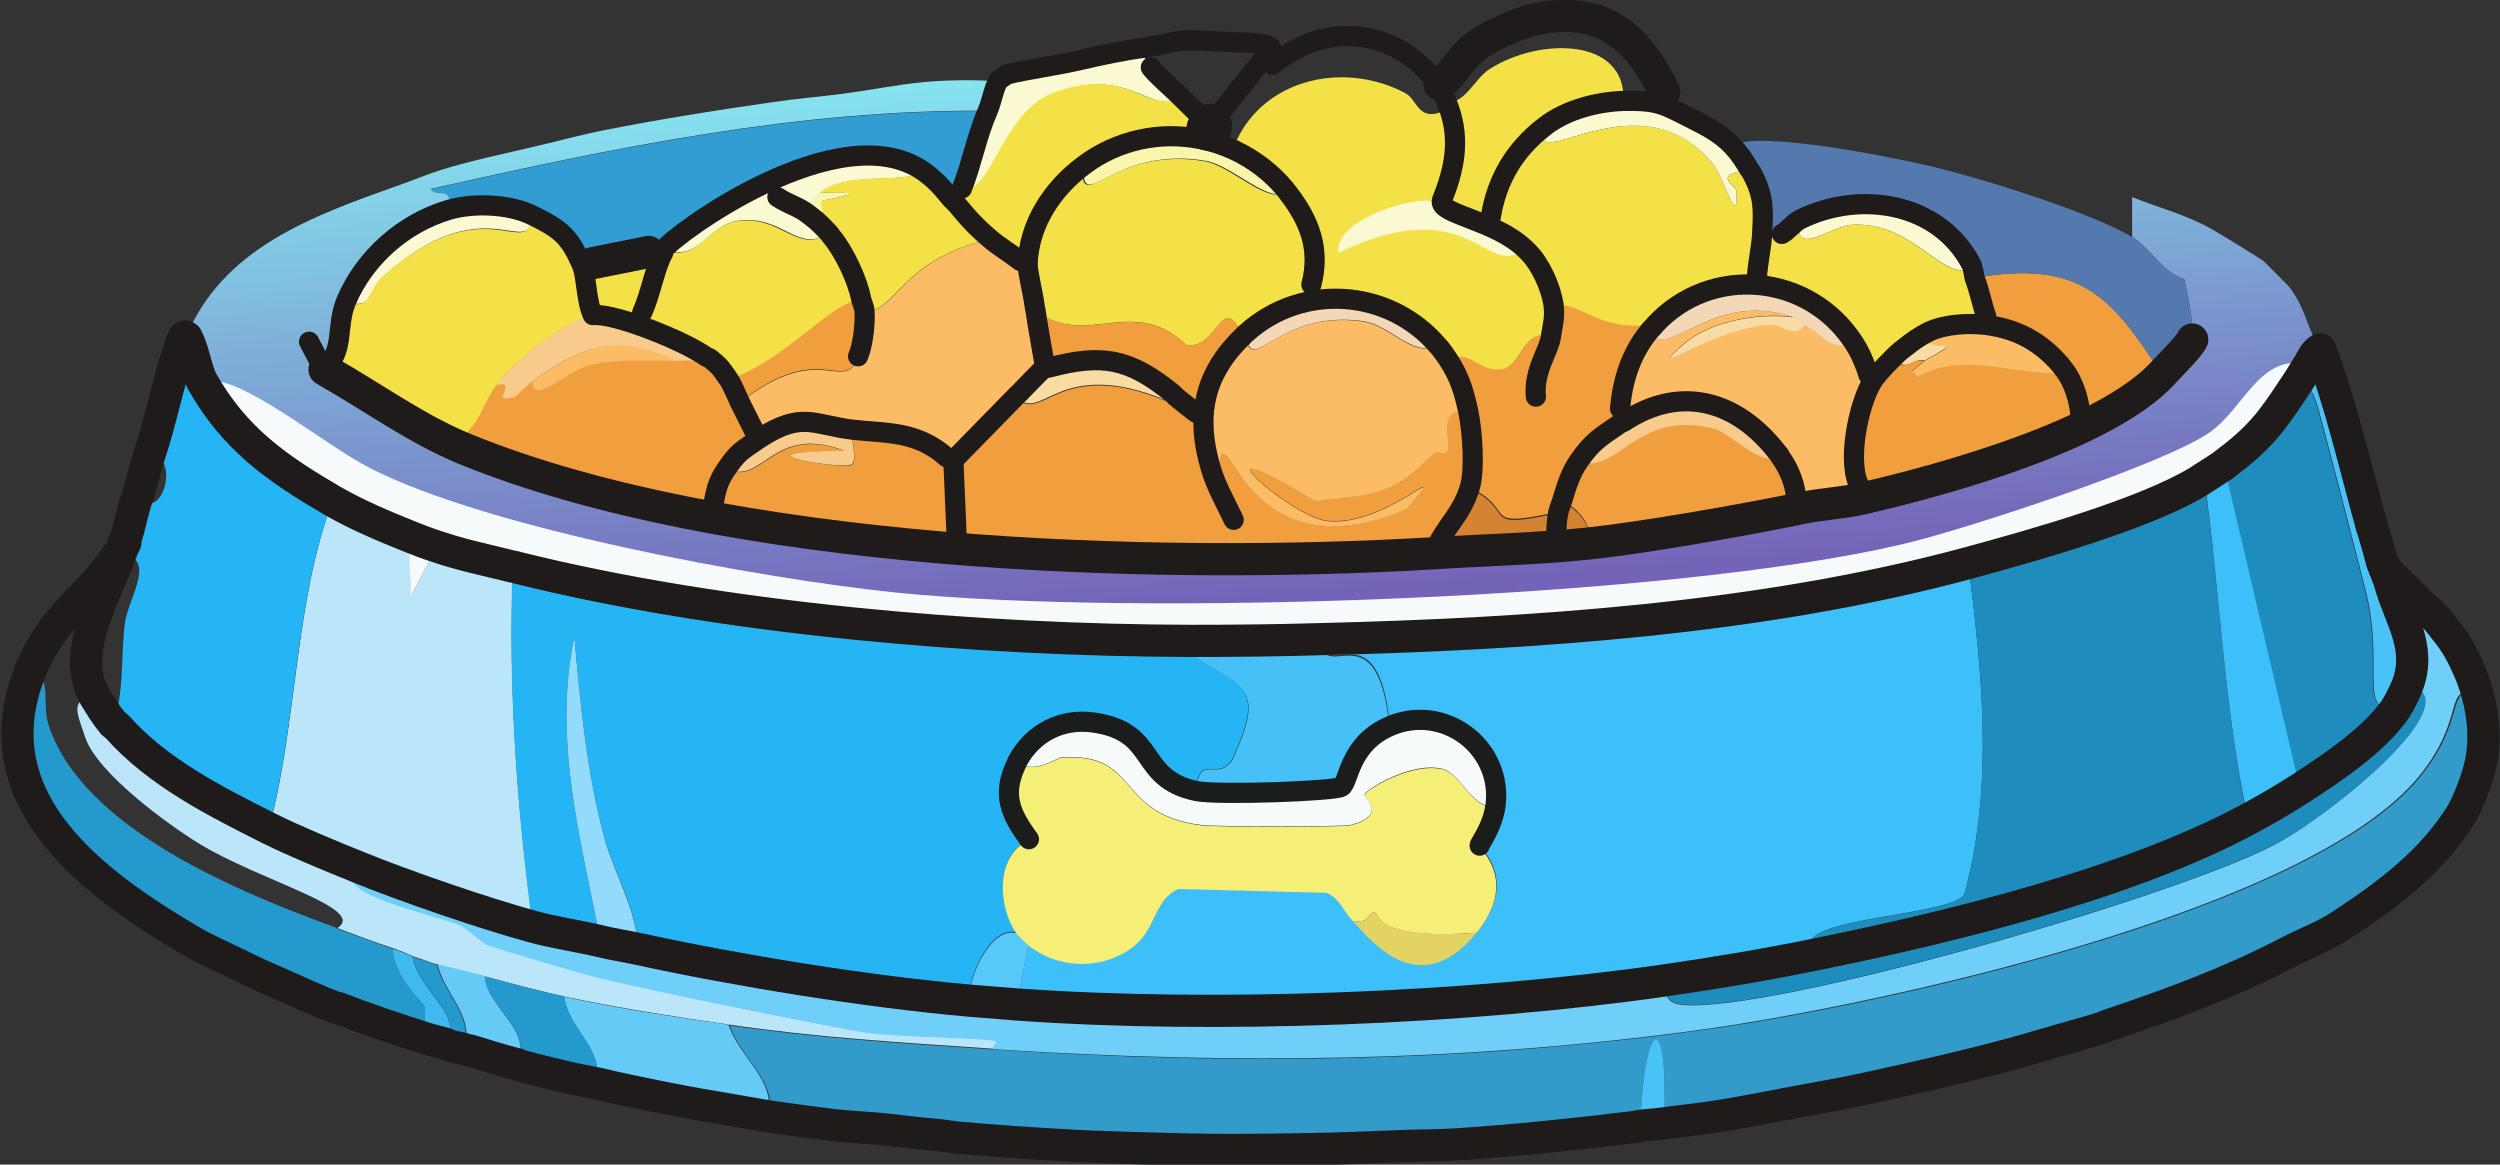 <?xml version="1.0" encoding="UTF-8"?>
<svg id="Layer_2" xmlns="http://www.w3.org/2000/svg" xmlns:xlink="http://www.w3.org/1999/xlink" viewBox="0 0 58.24 27.13"><rect x="0" y="0" width="58.24" height="27.13" fill="#333333" stroke="none"/>
  <defs>
    <style>
      .cls-1 {
        fill: #3fb9ef;
      }

      .cls-2 {
        fill: #d48333;
      }

      .cls-3 {
        fill: #e3d364;
      }

      .cls-4 {
        fill: #46c1f7;
      }

      .cls-5 {
        fill: #f9f5ad;
      }

      .cls-6 {
        fill: #48c2f7;
      }

      .cls-7 {
        fill: #f4e148;
      }

      .cls-8 {
        fill: #329bc9;
      }

      .cls-9 {
        fill: #f6ef77;
      }

      .cls-10 {
        fill: url(#linear-gradient);
      }

      .cls-11 {
        fill: #f09e3e;
      }

      .cls-12 {
        fill: #66caf7;
      }

      .cls-13 {
        fill: #2499ce;
      }

      .cls-14 {
        fill: #3dbff9;
      }

      .cls-15 {
        fill: #1e8cbc;
      }

      .cls-16 {
        stroke: #1b1c1c;
      }

      .cls-16, .cls-17, .cls-18, .cls-19 {
        fill: none;
        stroke-linecap: round;
        stroke-linejoin: round;
      }

      .cls-16, .cls-19 {
        stroke-width: .47px;
      }

      .cls-20 {
        fill: #329dd3;
      }

      .cls-21 {
        fill: #58c8f9;
      }

      .cls-22 {
        fill: #f6fafb;
      }

      .cls-23 {
        fill: #f9dca3;
      }

      .cls-24 {
        fill: #25b5f4;
      }

      .cls-25 {
        fill: #5479af;
      }

      .cls-26 {
        fill: #fbbc65;
      }

      .cls-27 {
        fill: #f8cb8d;
      }

      .cls-17 {
        stroke-width: .75px;
      }

      .cls-17, .cls-18, .cls-19 {
        stroke: #1e1b1a;
      }

      .cls-18 {
        stroke-width: 1.02px;
      }

      .cls-28 {
        fill: #70cff9;
      }

      .cls-29 {
        fill: #f3d7b6;
      }

      .cls-30 {
        fill: #faf9d2;
      }

      .cls-31 {
        fill: #92dbfc;
      }

      .cls-32 {
        fill: #bbe6f9;
      }
    </style>
    <linearGradient id="linear-gradient" x1="28.68" y1="1.53" x2="29.61" y2="13.98" gradientUnits="userSpaceOnUse">
      <stop offset="0" stop-color="#86e2ef"/>
      <stop offset="1" stop-color="#7463b8"/>
    </linearGradient>
  </defs>
  <g id="Layer_5">
    <g id="Generative_Object">
      <g>
        <path class="cls-10" d="M23.27,1.87c-.12.22-.15.48-.25.71-4.4-.04-8.73.86-12.98,1.82.16.23.52-.13.42.5-1.05.31-1.95,1.1-2.38,2.11-.27.61-.02,1.16-.53,1.61l.08.05c1.07.6,2.05,1.34,3.19,1.8,6.1,2.49,15.96,2.81,22.55,2.43,1.21-.07,2.43-.09,3.64-.23,1.24-.14,3.56-.55,4.84-.8v-.2s.09.18.09.18c.48-.1.98-.12,1.45-.23l-.05-.23.05.23c1.97-.45,5.64-1.49,6.97-2.9.21-.22.64-.65.7-.8.08-.2-.1-1.12-.18-1.42-.53-.17-.77-.71-1.21-.98v-.93c.64.26,1.24.4,1.86.75.16.09,1.16.7,1.21.75.04.04.53.53.56.56.31.38.39.72.56,1.12.05.13.15.26.2.38-.13.08-.19.23-.27.36-1.16-.25-1.48,1.01-2.3,1.59-1.05.74-5.75,2.27-7.17,2.61-5.44,1.28-17.86,1.7-23.48,1.12-3.17-.33-9.45-1.48-12.2-2.89-1.14-.59-3.09-2.26-3.92-2.03-.15-.26-.2-.73-.36-1.03l-.03-.02s-.03,0-.06.07c.02-.06.05-.07.06-.07l.03.02-.03-.02c.86-2.08,2.93-2.82,4.92-3.53.35-.12.67-.26,1.02-.37.74-.23,1.49-.38,2.24-.56.52-.12,1.06-.27,1.58-.37,1.27-.25,2.63-.47,3.91-.65.52-.08,1.06-.12,1.58-.19.64-.08,1.32-.22,1.96-.28.56-.05,1.17-.05,1.73-.02Z"/>
        <path class="cls-8" d="M57.72,16.14c.15.55.2,1.12.07,1.68-.07.31-.27.85-.43,1.12-.69,1.13-1.76,1.92-2.85,2.63-.39.25-.81.4-1.21.61-1.34.7-2.76,1.22-4.19,1.7-.03.01-.06.03-.09.04-.46.15-.94.27-1.4.41-1.34.4-2.73.71-4.1,1.01-.59.13-1.18.23-1.77.34-.65.12-1.31.26-1.96.35-.34.05-.68.08-1.02.13.1-2.76-.47-2.39-.56.06-.03,0-.06.01-.09.02-1.39.17-2.8.32-4.19.41-.43.03-.87.02-1.3.04-.71.03-1.43.06-2.14.07-.59.01-1.18.02-1.77.02-.71,0-1.44-.02-2.14-.04-.53-.02-1.06-.03-1.58-.06-.9-.05-1.81-.11-2.7-.19-.19-.02-.37-.06-.56-.07-.35-.03-.68-.07-1.02-.11-.43-.05-.87-.06-1.3-.11-.49-.06-1-.13-1.49-.2.16-.84-.68-1.35-.93-2.11,2.05.3,4.08.42,6.15.56,5.6.37,11.06.31,16.63-.47,4.02-.56,14.09-2.74,16.63-5.92,1.09-1.36.53-2.1,1.34-1.91Z"/>
        <path class="cls-32" d="M12.04,13.21s-.06-.01-.09-.02c-.11,2.83.09,5.61.47,8.4-1.11-.3-3.03-.96-4.1-1.4-.74.59,1.78,1.11,2.38,1.34.21.08.59.44.65.47.34.12,2.07.63,2.52.75.88.23,5.44,1.17,6.34,1.3.62.09,2.74.12,2.98.19.11.03-.06.11-.05.19-2.07-.14-4.1-.26-6.15-.56-1.25-.18-2.59-.39-3.82-.65-.59-.13-1.27-.31-1.86-.47-.33-.09-.89-.21-1.12-.28-.18-.05-.37-.13-.56-.19-.02,0-.13-.07-.47-.19-.43-.14-.88-.31-1.3-.47.71-.45-1.8-1.1-3.21-1.96-.75-.46-2.37-1.64-2.66-2.47-.23-.67-.34-.87.22-.98.14.25.23.41.43.63.03.03.07.05.09.07.95,1.07,2.29,1.74,3.54,2.37.66-2.42.58-5.25,1.49-7.64.56.32,1.17.58,1.77.82l.05,1.42.61-1.17c.58.2,1.18.32,1.77.47.03,0,.06.01.09.02Z"/>
        <path class="cls-28" d="M56.28,13.94c.18.19.41.35.57.56.33.41.45.58.67,1.08.08.18.15.37.2.56-.82-.19-.25.55-1.34,1.91-2.54,3.18-12.61,5.35-16.63,5.92-5.57.78-11.03.83-16.63.47,0-.08.16-.15.05-.19-.24-.07-2.36-.09-2.98-.19-.9-.14-5.45-1.07-6.34-1.3-.45-.12-2.17-.62-2.52-.75-.06-.02-.45-.38-.65-.47-.6-.24-3.12-.75-2.38-1.34,1.07.44,2.99,1.09,4.1,1.4.47.13,1.08.22,1.58.34.28.06.56.11.84.17,2.33.51,5.36,1,7.73,1.21.37.03.75.07,1.12.09,4.61.33,10.52.1,15.09-.56.04.31.05.52.42.56,2.09.21,11.92-2.63,13.97-3.82,1.44-.83,4.46-3.36,2.92-3.63.33-.9-.19-1.57-.42-2.39l.07-.15c.18.18.37.35.54.53Z"/>
        <path class="cls-24" d="M4.71,8.89c.76,1.34,1.74,2.02,3.04,2.78-.91,2.39-.83,5.22-1.49,7.64-1.25-.63-2.59-1.3-3.54-2.37-.03-.03-.07-.05-.09-.07.27-.7.18-1.57.28-2.36.07-.56.83-1.64-.21-1.58.03-.04.06-.08.09-.12l.06-.1s.03-.05.04-.08c.11-.23.18-.68.29-1,.71.55.98-1.16.29-1,.29-.85.49-1.95.79-2.72.02-.06.05-.07.06-.07l.03.02c.16.3.22.77.36,1.03Z"/>
        <path class="cls-13" d="M7.84,21.63c.43.16.87.32,1.3.47.05.68.73,1.28.75,1.35.04.18-.04.51,0,.72-.69-.22-1.38-.45-2.05-.71-.03-.01-.06,0-.09-.02-.41-.16-.81-.34-1.21-.52-.34-.15-.69-.3-1.02-.47-.37-.18-.77-.35-1.12-.56-2.22-1.31-4.84-3.21-3.78-6.13.66-.12.32.56.52,1.16.82,2.42,4.5,3.89,6.71,4.7Z"/>
        <path class="cls-12" d="M16.97,23.87c.25.76,1.09,1.27.93,2.11-.25-.04-.5-.09-.75-.13-.6-.1-1.18-.2-1.77-.32-.5-.1-.99-.2-1.49-.32.18-.79-.65-1.23-.75-1.99,1.23.27,2.57.47,3.82.65Z"/>
        <path class="cls-6" d="M55.29,12.34c.07.24.14.47.2.71,0,0,0,.02,0,.03.02.06.05.1.09.15.05.06.1.13.16.19l-.07.15c.22.82.75,1.49.42,2.39-.05.14-.2.44-.28.56-.84.05-.32-.83-.63-2.47-.06-.31-1.13-4.43-1.21-4.66-.07-.2-.16-.43-.39-.51-.02.03-.04.06-.06.09.02-.03.04-.06.06-.09.08-.12.15-.25.23-.37.08-.13.13-.28.27-.36.5,1.32.82,2.75,1.2,4.11,0,.03.02.06.03.09Z"/>
        <path class="cls-13" d="M13.15,23.22c.09.76.92,1.2.75,1.99-.19-.04-.37-.07-.56-.11-.41-.1-.81-.19-1.21-.3-.03,0-.06-.03-.09-.04.39-.78-.67-1.25-.75-2.01.6.15,1.27.34,1.86.47Z"/>
        <path class="cls-12" d="M11.29,22.75c.08.76,1.13,1.24.75,2.01.03,0,.06.03.09.04-.03,0-.06-.03-.09-.04-.03,0-.06-.01-.09-.02-.35-.09-.68-.2-1.02-.3-.03,0-.06,0-.09-.02.18-.81-.47-1.23-.65-1.96.23.07.79.19,1.12.28Z"/>
        <path class="cls-22" d="M53.79,8.5c-.08.12-.15.25-.23.37-.02.03-.04.06-.06.09-.57.89-.82,1.24-1.7,1.88-.03.02-.06.03-.09.06-.12.08-.25.16-.37.24-.03.02-.06.04-.09.06-1.26.77-3.89,1.51-5.4,1.92-4.79,1.29-10.14,1.65-15.09,1.77-.99.02-1.99.04-2.98.04-4.95-.02-10.94-.52-15.74-1.71-.03,0-.06-.01-.09-.02-.59-.15-1.19-.27-1.77-.47l-.61,1.17-.05-1.42c-.6-.24-1.21-.5-1.77-.82-1.3-.75-2.28-1.43-3.04-2.78.83-.23,2.78,1.45,3.92,2.03,2.76,1.41,9.04,2.56,12.2,2.89,5.62.58,18.04.16,23.48-1.12,1.43-.33,6.12-1.87,7.17-2.61.82-.58,1.15-1.83,2.3-1.59Z"/>
        <path class="cls-6" d="M38.77,26.14c-.19.03-.37.03-.56.06.09-2.44.66-2.81.56-.06Z"/>
        <path class="cls-24" d="M27.78,14.93v.33c1.22.8,1.69.74.93,2.42-.34.56-.8-.19-.84.75-1.41-.29-.87-1.39-2.42-1.6-.74-.1-1.4.25-1.75.89-.02.03-.02.06-.04.09-.33.7-.14,1.14.3,1.74-.78.41-.69,1.55-.28,2.17-.61-.16-1.13,1.04-1.12,1.58-2.37-.21-5.4-.7-7.73-1.21.1-.7-.54-1.81-.75-2.56-.41-1.54-.56-3.12-.7-4.7-.51,2.42.16,4.76.61,7.1-.51-.12-1.11-.21-1.58-.34-.38-2.8-.57-5.57-.47-8.4.03,0,.06.01.09.02,4.8,1.2,10.79,1.7,15.74,1.71Z"/>
        <path class="cls-1" d="M9.61,22.29c.16.84,1.23,1.35.75,2.01.03,0,.06.03.09.04-.03,0-.06-.03-.09-.04-.15-.05-.32-.08-.47-.13-.04-.21.04-.54,0-.72-.02-.07-.7-.67-.75-1.35.34.11.44.18.47.19Z"/>
        <path class="cls-13" d="M10.17,22.47c.19.72.83,1.14.65,1.96-.12-.04-.25-.05-.37-.09-.03,0-.06-.03-.09-.04.48-.66-.58-1.18-.75-2.01.19.06.38.13.56.19Z"/>
        <path class="cls-14" d="M45.85,13.12c.33,2.56.6,5.2-.09,7.72-.37.54-4.37.53-3.45,1.39-1.17.24-2.36.44-3.54.61-4.58.66-10.48.89-15.09.56l.28-1.4c.68.55,1.66.58,2.38.09.61-.42.53-1.13,1.12-1.4l3.45.09c.31.13.39.44.61.65.32.32,1.5,1.98,2.89.28.98-1.21.08-1.92.07-2.03,0-.06.3-.42.37-.94.17-1.36-1.21-2.39-2.47-1.84-.28-2.81-1.55-.92-1.61-2.04,4.95-.12,10.31-.48,15.09-1.77Z"/>
        <path class="cls-15" d="M56.08,15.95c1.54.28-1.48,2.8-2.92,3.63-2.06,1.19-11.88,4.03-13.97,3.82-.37-.04-.38-.25-.42-.56,1.18-.17,2.37-.38,3.54-.61-.92-.86,3.08-.84,3.45-1.39.69-2.53.42-5.16.09-7.72,1.51-.41,4.15-1.15,5.4-1.92.03-.02.06-.04.09-.06.38,2.63.47,5.39,1.02,7.94.41-.22.82-.45,1.21-.71l-1.77-7.53s-.06.03-.09.06c.03-.02.06-.03.09-.06.87-.65,1.12-1,1.7-1.88.02-.03.04-.06.06-.09.24.08.32.31.39.51.08.23,1.15,4.34,1.21,4.66.32,1.64-.21,2.52.63,2.47.08-.12.23-.42.28-.56Z"/>
        <path class="cls-31" d="M14.83,22.1c-.28-.06-.56-.1-.84-.17-.45-2.34-1.12-4.68-.61-7.1.14,1.59.29,3.16.7,4.7.2.75.84,1.86.75,2.56Z"/>
        <path class="cls-21" d="M23.68,21.73s.26.26.28.28l-.28,1.4c-.37-.03-.75-.06-1.12-.09,0-.54.51-1.74,1.12-1.58Z"/>
        <g>
          <path class="cls-30" d="M26.67,1.11c-.07.21.03.3.14.46.12.17.48.47.69.68l.07.07-.07-.07c-.64.51-1.15-.75-2.93-.08-1.23.47-1.46,2.44-2.15,2.23.24-.58.35-1.24.6-1.81.1-.23.13-.49.25-.71l.21-.14c.56-.12,1.14-.2,1.69-.33.47-.11,1.04-.23,1.51-.29Z"/>
          <path class="cls-11" d="M20.16,7.27c.02.28-.04.8-.15,1.04-.38.88-.9-.44-2.78,1.07.12.23.23.47.35.7l.07.17c-.37.26-.44.27-.72.68.86.4,1.08-1.06,2.75-.42-2.72.01-.17.41.14.33.19-.05-.02-.71.05-.82.77.09,1.48.02,2.19.64h.23c.46-.46.93-.94,1.39-1.41.02-.02.04-.05.07-.07s.04-.05.07-.07c-.02.02-.04.05-.07.07s-.04.05-.07.07c.59.67.96-.96,3.5.1l.14-.19s.06.06.09.09c-.03-.03-.06-.07-.09-.09-1.01-.82-1.64-.92-2.86-.6l-.12.02h0l-.02-.1c-.07-.42-.14-.83-.21-1.25,0-.03-.01-.06-.02-.1,0,.03.01.06.02.1,1.22.91,2.27-.38,3.53.81.73.11.83-1.3,1.31-.21-.94.9-1.11,1.9-.75,3.09.31-.03.19-.32.28-.37.23-.11.97,2.74,4.29,1.3,1.15-1.35-.45.44-1.86.28-.87-.1-3.38-2.36-.28-.47,1.49-.16,1.82-.14,2.79-1.12.03-.03.25.03.28,0,.16-.16-.3-1.11.51-.94-.1-.47-.2-.82-.47-1.23.53-.28.73.32,1.27.22.47-.09.49-.99,1.13-.75.04-.27.1-.43.06-.75.67-.07,1.03.66,2.36.46-.02.03-.05.05-.07.08s-.04.05-.07.08c-.42.53-.61,1.13-.67,1.79l.1.3s-.06.02-.09.04c-.45.32-.62.38-.97.88.92.36,1.32-1.21,3.16-.75.39.1,1.22,1.02,1.48.56.02.03.03.06.06.09.21.3.35.66.37,1.02v.2c-1.28.26-3.61.67-4.84.8.09-.44-.27-.77-.62-1-.03.1-.07.18-.09.28-1.91.42-.93-.04-2.07-.56-.17.52-.42.74-.68,1.18l-.19.33c-6.59.39-16.45.06-22.55-2.43v-.34c.37-.32.48-.79.76-1.16.55-.13-.2.46.42.28.04-.01.31-.3.42-.37-.05.62.83-.25,1.35-.37.58-.14,1.38-.08,2-.09.24,0,.5-.05.61.09l.08-.17s.06.02.09.04c.27.22.25.23.43.48,1.48-.55,2.4-1.85,3.11-1.88.02.1.08.2.08.3Z"/>
          <path class="cls-26" d="M33.57,8.14c.06.08.12.15.17.24.27.41.37.76.47,1.23-.8-.17-.34.78-.51.94-.03.03-.25-.03-.28,0-.98.98-1.3.96-2.79,1.12-3.1-1.89-.59.37.28.47,1.41.16,3.01-1.63,1.86-.28-3.32,1.43-4.06-1.41-4.29-1.3-.09.04.04.34-.28.37-.36-1.19-.19-2.19.75-3.09.02-.02.05-.04.07-.07.1,1.09.71-.57,2.72-.28.68.1,1.1.82,1.76.59.02.02.04.05.06.07Z"/>
          <path class="cls-11" d="M50.36,8.72c-1.33,1.42-5.01,2.45-6.97,2.9l-.05-.23c-.36-.55-.05-2,.28-2.51.09-.15.49-.56.65-.7.03-.03.06-.05.09-.07.23.18-.19.35-.05.39.17.05.33-.16.51-.09l-.28.23.14.14c.95-.6,2.12-.11,3.17-.09l.14-.19s.05.06.07.09c-.02-.03-.05-.06-.07-.09-.47-.55-1.03-.84-1.73-.93l.02-.2c-.1-.29-.16-.61-.27-.9,2.42-.41,3.15.38,4.35,2.25Z"/>
          <path class="cls-20" d="M23.01,2.58c-.25.57-.37,1.23-.6,1.81l-.18.31c-.13-.11-.27-.36-.6-.62-.03-.02-.06-.05-.09-.07-1.96-1.42-5.89,1.5-6.06,1.79-.02.03-.02.06-.03.09l-.34-.02-1.3.26-.26.05c-.29-.67-.49-.82-1.14-1.14-.54-.27-1.39-.3-1.96-.13.1-.64-.25-.27-.42-.5,4.25-.96,8.58-1.86,12.98-1.82Z"/>
          <path class="cls-26" d="M24.1,7.12s.01.06.02.1c.06.42.14.83.21,1.25l.02.1h0l-.07.07-.46.47s-.04.05-.07.07-.04.05-.07.07c-.46.47-.93.95-1.39,1.42h-.23c-.7-.64-1.41-.56-2.19-.65-.9-.11-1.17-.43-2.13.18l-.16-.11c-.12-.23-.23-.47-.35-.7,1.88-1.5,2.4-.19,2.78-1.07.1-.24.17-.76.15-1.04.76-.07.85-1.23,2.91-1.71.22.19.48.33.71.52l.16.08c0,.2.12.65.16.96Z"/>
          <path class="cls-25" d="M49.67,5.52c.44.27.68.81,1.21.98.08.29.26,1.22.18,1.42-.06.15-.5.58-.7.8-1.21-1.87-1.93-2.66-4.35-2.25-.03-.07-.02-.15-.04-.2-.01-.03-.02-.07-.03-.1-.76-1.48-2.61-1.74-3.99-1.06-.16.08-.28.26-.43.34-.16.08-.32.12-.47.01.04-.57.05-.89-.24-1.43-.02-.03-.04-.06-.06-.09-.12-.2-.23-.37-.39-.54.5-.37,3.52.22,4.52.45,1.15.26,3.86,1.1,4.8,1.68Z"/>
          <path class="cls-26" d="M41.76,7.38c-.8-.1-1.95.1-2.56.65-1.04.94.81-.48,2.14-.47.07,0,.52.34.7,0,.48.23.57.63,1.15.42.15.23.26.49.34.75l.09.14c-.33.51-.64,1.96-.28,2.51l.05.23c-.47.11-.98.13-1.45.23l-.09-.18c-.02-.37-.16-.73-.37-1.02-.02-.03-.03-.07-.06-.09-.97-1.26-2.29-1.59-3.58-.74-.03.02-.06.02-.09.04.03-.02.06-.02.09-.04l-.1-.3c.06-.66.25-1.27.67-1.79.02-.03.04-.05.07-.08-.02.03-.04.05-.07.08.47.72,1.45-.97,3.35-.34Z"/>
          <path class="cls-30" d="M21.63,4.08s-.06-.05-.09-.07c-.53.28-1.83-.02-2.42.48-.25.21-.12.11-.28.5.06.05.13.1.19.15.1.09.19.18.28.28.03.03.05.06.07.09-.03-.03-.05-.06-.07-.09-.71.51-1.07-.42-2.1-.28-.74.1-.94,1.01-1.73.65.18-.29,4.11-3.21,6.06-1.79.03.02.06.05.09.07Z"/>
          <path class="cls-29" d="M43.18,7.99c-.58.21-.67-.19-1.15-.42-.02,0,.06-.07-.28-.19-1.9-.63-2.88,1.07-3.35.34.02-.03.04-.05.07-.08-.02.03-.04.05-.07.08.02-.03.04-.05.07-.08s.05-.05.07-.08c1.31-1.42,3.6-1.2,4.64.42Z"/>
          <path class="cls-27" d="M16.53,8.37s-.06-.02-.09-.04l-.08.17c-.11-.14-.37-.1-.61-.09-1.46-.66-2.21-.32-3.35.47-.11.08-.37.36-.42.37-.62.18.13-.41-.42-.28.39-.53,1.63-1.56,2.24-1.61.53-.05,2.18.63,2.64.97.03.02.06.02.09.04Z"/>
          <path class="cls-26" d="M44.83,8.41c1.23-.67-.17-.04.09-.67.38-.18.93-.21,1.34-.16l.02-.2-.02.2c.7.09,1.27.38,1.73.93.03.03.05.06.07.09-.02-.03-.05-.06-.07-.09l-.14.19c-1.04-.01-2.22-.5-3.17.09l-.14-.14.28-.23Z"/>
          <path class="cls-30" d="M12.41,5.03c-.1,1.06-1.1-.73-3.49,1.42-.35.31-.24.81-.85.56.43-1,1.33-1.8,2.38-2.11.57-.17,1.42-.14,1.96.13Z"/>
          <path class="cls-30" d="M45.97,6.27s-.02-.07-.03-.1c-.55.58-1.35-1.06-2.83-.93-.45.04-1.4.79-1.16-.13,1.38-.68,3.23-.41,3.99,1.06.02.03.02.07.03.1Z"/>
          <path class="cls-29" d="M33.57,8.14s-.04-.05-.06-.07c-.66.23-1.09-.49-1.76-.59-2.01-.28-2.62,1.37-2.72.28,1.31-1.18,3.35-1.04,4.48.31.02.02.04.05.06.07Z"/>
          <path class="cls-23" d="M44.92,7.73c-.26.63,1.14,0-.09.67-.18-.07-.34.15-.51.09-.14-.05.28-.21.05-.39-.03.02-.06.05-.09.07.03-.03.06-.05.09-.07.19-.15.34-.27.56-.37Z"/>
          <g>
            <path class="cls-7" d="M37.84,2.35c-.63.01-1.35.2-1.86.6-.39,1.23,2.17-1.23,3.91.85.26.31.61,1.58.56.65,0-.16-.61-.35.3-.51.02.03.04.06.06.09.29.54.27.86.24,1.43.16.11.32.07.47-.01.15-.08.27-.26.43-.34-.24.92.72.17,1.16.13,1.48-.13,2.28,1.52,2.83.93.02.03.02.07.03.1.02.05.02.13.04.2.11.29.17.61.27.9l-.02.2c-.42-.05-.96-.02-1.34.16-.22.11-.37.22-.56.37-.03.02-.06.05-.09.07-.16.13-.56.55-.65.7l-.09-.14c-.08-.26-.19-.52-.34-.75-1.04-1.62-3.33-1.84-4.64-.42-1.33.19-1.69-.53-2.36-.46.05.31-.02.48-.06.75-.64-.24-.66.66-1.13.75-.54.1-.74-.49-1.27-.22-.05-.08-.11-.16-.17-.24-.02-.03-.04-.05-.06-.07-1.14-1.35-3.17-1.49-4.48-.31-.02.02-.05.04-.07.07-.48-1.09-.58.32-1.31.21-1.26-1.2-2.31.1-3.53-.81,0-.03-.01-.06-.02-.1-.04-.31-.17-.76-.16-.96l-.16-.08c-.23-.18-.49-.33-.71-.52-2.06.48-2.15,1.64-2.91,1.71,0-.1-.07-.2-.08-.3-.71.03-1.63,1.33-3.11,1.88-.18-.25-.16-.26-.43-.48-.02-.02-.06-.02-.09-.04-.46-.34-2.11-1.02-2.64-.97-.61.05-1.85,1.08-2.24,1.61-.28.38-.38.85-.75,1.16v.34c-1.15-.47-2.14-1.2-3.21-1.8l-.08-.05c.51-.45.27-.99.53-1.61.61.25.5-.25.85-.56,2.39-2.15,3.39-.35,3.49-1.42.65.32.85.48,1.14,1.14l.26-.05,1.3-.26.34.02s.02-.07.03-.09c.79.36.99-.55,1.73-.65,1.02-.14,1.39.79,2.1.28.03.03.05.06.07.09-.03-.03-.05-.06-.07-.09-.09-.1-.18-.19-.28-.28.29-.18.02-.4.14-.47.06-.03,1.42-.23-.05-.19.59-.51,1.89-.21,2.42-.48.03.02.06.05.09.07.33.26.47.51.6.62l.18-.31c.7.21.92-1.76,2.15-2.23,1.78-.67,2.29.59,2.93.08l.07.07c.18.18.37.36.55.55l.07.07-.02.04-.02.04-.19.25c-.95-.19-1.94.03-2.71.61-.07,1.2.69-.49,2.86-.11.6.11,1.55,1.07,1.84.68.02.03.04.05.06.08-.02-.03-.04-.05-.06-.08-.33-.4-.74-.71-1.21-.93.58-1.64,2.54-2.13,4.03-1.34.3.16.29.73.99.37-.02-.06-.05-.12-.07-.18.43.13.68-.52,1.04-.75,1.15-.74,3.19-.75,3.12.75Z"/>
            <path class="cls-30" d="M37.84,2.35c.76-.01.89.07,1.52.39.36.18.72.36,1,.66.16.17.27.34.39.54.02.03.04.06.06.09-.02-.03-.04-.06-.06-.09-.91.16-.31.35-.3.51.05.93-.3-.34-.56-.65-1.75-2.08-4.31.38-3.91-.85.51-.4,1.23-.58,1.86-.6Z"/>
            <path class="cls-5" d="M27.96,3.25c.27.05.53.14.78.25.47.22.88.53,1.21.93.02.03.04.05.06.08-.02-.03-.04-.05-.06-.08-.29.39-1.24-.57-1.84-.68-2.18-.38-2.93,1.31-2.86.11.78-.57,1.76-.8,2.71-.61Z"/>
            <path class="cls-30" d="M33.32,4.68c.08.01.18-.02.26,0-.1.32,1.22.45,1.93,1.12.03.03.06.06.09.09-.03-.03-.06-.06-.09-.09-.9.74-1.24-1.4-4.33.09-.1-.76,1.64-1.28,2.14-1.21Z"/>
            <path class="cls-5" d="M19.02,5.14c-.06-.05-.13-.1-.19-.15.16-.39.03-.29.28-.5,1.47-.05.1.16.05.19-.12.06.15.28-.14.47Z"/>
          </g>
          <path class="cls-2" d="M37.01,12.67c-1.21.13-2.43.15-3.64.23l.19-.33c.26-.44.51-.66.68-1.18,1.13.52.15.98,2.07.56.02-.1.06-.18.09-.28.35.23.71.56.62,1Z"/>
          <path class="cls-27" d="M41.48,10.64s-.03-.07-.06-.09c-.26.46-1.09-.46-1.48-.56-1.84-.47-2.23,1.1-3.16.75.35-.5.52-.56.97-.88.03-.02.06-.02.09-.04,1.29-.86,2.61-.52,3.58.74.02.03.03.06.06.09Z"/>
          <path class="cls-23" d="M23.74,9.17s.04-.05.07-.07l.46-.47.07-.07h0l.12-.02c1.23-.31,1.85-.21,2.86.6.03.03.06.06.09.09-.03-.03-.06-.07-.09-.09l-.14.19c-2.55-1.06-2.92.57-3.5-.1.02-.02.04-.05.07-.07s.04-.05.07-.07c-.02.02-.04.05-.07.07Z"/>
          <path class="cls-27" d="M19.86,10.01c-.07.11.15.77-.05.82-.31.09-2.86-.31-.14-.33-1.67-.64-1.89.82-2.75.42.28-.41.35-.42.72-.68l-.07-.17.16.11c.96-.61,1.23-.28,2.13-.18Z"/>
          <path class="cls-26" d="M15.76,8.41c-.62,0-1.42-.05-2,.09-.52.12-1.4.99-1.35.37,1.15-.79,1.89-1.13,3.35-.47Z"/>
          <path class="cls-23" d="M41.76,7.38c.34.11.26.18.28.19-.17.34-.62,0-.7,0-1.33-.01-3.18,1.4-2.14.47.62-.56,1.76-.75,2.56-.65Z"/>
        </g>
        <path class="cls-4" d="M30.76,14.89c.06,1.12,1.32-.77,1.61,2.04-.95.42-.94,1.29-1.12,1.41-.15.1-2.85.2-3.37.1.04-.94.49-.19.84-.75.76-1.68.29-1.62-.93-2.42v-.33c.99,0,1.99-.01,2.98-.04Z"/>
        <path class="cls-14" d="M51.72,10.9s.06-.03.09-.06l1.77,7.53c-.39.25-.8.49-1.21.71-.56-2.54-.65-5.31-1.02-7.94-.03.02-.06.04-.09.06.03-.02.06-.04.09-.06.12-.08.26-.16.37-.24Z"/>
        <path class="cls-9" d="M34.84,18.76c-.07.52-.38.88-.37.94.01.11.91.82-.07,2.03-2.42.18-2.25-.45-2.38-.47-.18-.02-.06.27-.51.19-.21-.21-.29-.52-.61-.65l-3.45-.09c-.59.27-.5.98-1.12,1.4-.72.49-1.69.46-2.38-.09-.02-.02-.27-.26-.28-.28-.41-.62-.5-1.76.28-2.17-.44-.6-.63-1.04-.3-1.74.01-.03.02-.06.04-.09.36.34.94-.09,1.05-.09,1.85-.11,1.22,1.33,3.26,1.58.31.04,3.28.04,3.45,0,.9-.22.33-.64.33-.7,0-.1,1.08-.78,1.82-.61.44.1.73,1,1.23.85Z"/>
        <path class="cls-22" d="M27.87,18.43c.52.11,3.22,0,3.37-.1.18-.11.18-.99,1.12-1.41,1.25-.56,2.64.48,2.47,1.84-.5.15-.8-.75-1.23-.85-.74-.18-1.82.51-1.82.61,0,.06.57.48-.33.7-.17.04-3.14.04-3.45,0-2.04-.25-1.41-1.69-3.26-1.58-.11,0-.7.44-1.05.09-.02.03-.02.06-.04.09.01-.03.02-.06.04-.09.35-.64,1.01-.99,1.75-.89,1.55.21,1.01,1.31,2.42,1.6Z"/>
        <path class="cls-3" d="M34.4,21.73c-1.39,1.7-2.57.04-2.89-.28.45.08.33-.21.51-.19.13.01-.04.64,2.38.47Z"/>
      </g>
      <g>
        <path class="cls-16" d="M34.47,19.7c0-.06.3-.42.37-.94.17-1.36-1.21-2.39-2.47-1.84-.95.42-.94,1.29-1.12,1.41-.15.1-2.85.2-3.37.1-1.41-.29-.87-1.39-2.42-1.6-.74-.1-1.4.25-1.75.89-.02.03-.02.06-.04.09-.33.7-.14,1.14.3,1.74"/>
        <path class="cls-17" d="M55.49,13.08c.05.16.13.32.18.48.22.82.75,1.49.42,2.39-.05.14-.2.44-.28.56-.49.72-1.48,1.38-2.22,1.86-.39.25-.8.49-1.21.71-2.78,1.5-6.94,2.52-10.06,3.15-1.17.24-2.36.44-3.54.61-4.58.66-10.48.89-15.09.56-.37-.03-.75-.06-1.12-.09-2.37-.21-5.4-.7-7.73-1.21-.28-.06-.56-.1-.84-.17-.51-.12-1.11-.21-1.58-.34-1.11-.3-3.03-.96-4.1-1.4-.62-.25-1.47-.6-2.05-.89-1.25-.63-2.59-1.3-3.54-2.37-.03-.03-.07-.05-.09-.07-.19-.23-.28-.39-.43-.63-.63-1.09.37-2.53.69-3.6"/>
        <path class="cls-17" d="M51.07,7.91c-.06.15-.5.58-.7.8-1.33,1.42-5.01,2.45-6.97,2.9-.47.11-.98.13-1.45.23-.03,0-.06,0-.09.02-1.27.26-3.6.67-4.84.8-1.21.13-2.43.15-3.64.23-6.59.39-16.45.06-22.55-2.43-1.14-.47-2.13-1.2-3.19-1.8l-.08-.05"/>
        <path class="cls-19" d="M22.21,10.73l-.16-.08c-.7-.62-1.41-.55-2.19-.64-.9-.11-1.17-.43-2.13.18-.03.02-.06.04-.09.06-.37.26-.44.27-.72.68-.23.33-.25.56-.32.93"/>
        <path class="cls-19" d="M41.85,11.67c-.02-.37-.16-.73-.37-1.02-.02-.03-.03-.07-.06-.09-.97-1.26-2.29-1.59-3.58-.74-.03.02-.06.02-.09.04-.45.32-.62.38-.97.88-.2.29-.29.6-.39.93-.03.1-.07.18-.09.28-.04.19-.04.37-.05.56"/>
        <line class="cls-19" x1="22.21" y1="10.73" x2="22.29" y2="12.6"/>
        <path class="cls-17" d="M2.89,12.63c.11-.23.18-.68.29-1,.12-.32.18-.67.29-1,.29-.85.49-1.95.79-2.72.02-.06.05-.07.06-.07l.03.02c.16.3.22.77.36,1.03.76,1.34,1.74,2.02,3.04,2.78.56.32,1.17.58,1.77.82.22.09.43.17.65.24.58.2,1.18.32,1.77.47.03,0,.06.01.09.02,4.8,1.2,10.79,1.7,15.74,1.71.99,0,1.99-.01,2.98-.04,4.95-.12,10.31-.48,15.09-1.77,1.51-.41,4.15-1.15,5.4-1.92.03-.02.06-.04.09-.06.12-.08.26-.16.37-.24.03-.02.06-.03.09-.06.87-.65,1.12-1,1.7-1.88.02-.03.04-.06.06-.09.08-.12.15-.25.23-.37.08-.13.13-.28.27-.36.5,1.32.82,2.75,1.2,4.11,0,.03.02.06.03.09.07.24.14.47.2.71l.09.18c.05.06.1.13.16.19.18.18.37.35.54.53.18.19.41.35.57.56.33.41.45.58.67,1.08.08.18.15.37.2.56.15.55.2,1.12.07,1.68-.07.31-.27.85-.43,1.12-.69,1.13-1.76,1.92-2.85,2.63-.39.25-.81.4-1.21.61-1.34.7-2.76,1.22-4.19,1.7-.03.01-.06.03-.09.04-.46.15-.94.27-1.4.41-1.34.4-2.73.71-4.1,1.01-.59.13-1.18.23-1.77.34-.65.12-1.31.26-1.96.35-.34.05-.68.08-1.02.13-.19.03-.37.03-.56.06-.03,0-.06.01-.09.02-1.39.17-2.8.32-4.19.41-.43.03-.87.02-1.3.04-.71.03-1.43.06-2.14.07-.59.01-1.18.02-1.77.02-.71,0-1.44-.02-2.14-.04-.53-.02-1.06-.03-1.58-.06-.9-.05-1.81-.11-2.7-.19-.19-.02-.37-.06-.56-.07-.35-.03-.68-.07-1.02-.11-.43-.05-.87-.06-1.3-.11-.49-.06-1-.13-1.49-.2-.25-.04-.5-.09-.75-.13-.6-.1-1.18-.2-1.77-.32-.5-.1-.99-.2-1.49-.32-.19-.04-.37-.07-.56-.11-.41-.1-.81-.19-1.21-.3-.03,0-.06-.03-.09-.04-.03,0-.06-.01-.09-.02-.35-.09-.68-.2-1.02-.3-.03,0-.06,0-.09-.02-.12-.04-.25-.05-.37-.09-.03,0-.06-.03-.09-.04-.15-.05-.32-.08-.47-.13-.69-.22-1.38-.45-2.05-.71-.03-.01-.06,0-.09-.02-.41-.16-.81-.34-1.21-.52-.34-.15-.69-.3-1.02-.47-.37-.18-.77-.35-1.12-.56-2.22-1.31-4.84-3.21-3.78-6.13.5-1.39,1.36-1.78,2.08-2.84.03-.04.06-.08.09-.12.02-.03.04-.06.06-.1.02-.03.03-.05.04-.08Z"/>
        <path class="cls-19" d="M7.54,8.61c.51-.45.27-.99.53-1.61.43-1,1.33-1.8,2.38-2.11.57-.17,1.42-.14,1.96.13.65.32.85.48,1.14,1.14.12.27.1.84.26,1.18.53-.05,2.18.63,2.64.97.03.02.06.02.09.04.27.22.25.23.43.48.09.13.18.36.26.53.12.23.23.47.35.7"/>
        <path class="cls-19" d="M33.55,12.57c.26-.44.51-.66.68-1.18.14-.42.07-1.33-.02-1.78-.1-.47-.2-.82-.47-1.23-.05-.08-.11-.16-.17-.24-.02-.03-.04-.05-.06-.07-1.14-1.35-3.17-1.49-4.48-.31-.02.02-.05.04-.07.07-.94.9-1.11,1.9-.75,3.09.12.41.35.81.53,1.19"/>
        <path class="cls-19" d="M48.47,9.8c0-.4-.15-.9-.4-1.21-.02-.03-.05-.06-.07-.09-.47-.55-1.03-.84-1.73-.93-.42-.05-.96-.02-1.34.16-.22.11-.37.22-.56.37-.03.02-.06.05-.09.07-.16.13-.56.55-.65.7-.33.51-.64,1.96-.28,2.51"/>
        <path class="cls-19" d="M37.74,9.52c.06-.66.25-1.27.67-1.79.02-.03.04-.05.07-.08s.05-.05.07-.08c1.31-1.42,3.6-1.2,4.64.42.15.23.26.49.34.75"/>
        <path class="cls-19" d="M24.33,8.56l-.07.07-.46.47s-.04.05-.07.07-.04.05-.07.07c-.46.47-.93.95-1.39,1.42l-.07.07"/>
        <line class="cls-19" x1="7.54" y1="8.61" x2="7.2" y2="7.96"/>
        <path class="cls-19" d="M41.51,5.45c.15-.08.27-.26.43-.34,1.38-.68,3.23-.41,3.99,1.06.02.03.02.07.03.1.02.05.02.13.04.2.11.29.17.61.27.9"/>
        <path class="cls-19" d="M18.11,4.59c.23.16.51.23.72.4.06.05.13.1.19.15.1.09.19.18.28.28.03.03.05.06.07.09.29.34.61,1.02.69,1.45.02.1.08.2.08.3.02.28-.04.8-.15,1.04"/>
        <line class="cls-17" x1="15.11" y1="5.87" x2="13.81" y2="6.13"/>
        <path class="cls-19" d="M23.77,6.08c-.23-.18-.49-.33-.71-.52-.5-.42-.7-.74-.83-.86-.13-.11-.27-.36-.6-.62-.03-.02-.06-.05-.09-.07-1.96-1.42-5.89,1.5-6.06,1.79-.02.03-.02.06-.03.09-.19.33-.3.99-.49,1.39"/>
        <path class="cls-19" d="M30.55,6.63c.21-.82-.03-1.47-.54-2.13-.02-.03-.04-.05-.06-.08-.33-.4-.74-.71-1.21-.93-.25-.11-.51-.2-.78-.25-.95-.19-1.94.03-2.71.61-.73.54-1.28,1.37-1.31,2.3,0,.2.12.65.16.96,0,.03.01.06.02.1.06.42.14.83.21,1.25l.02.1"/>
        <path class="cls-19" d="M34.73,5.05c.14-.86.55-1.56,1.25-2.1.51-.4,1.23-.58,1.86-.6.76-.01.89.07,1.52.39.36.18.72.36,1,.66.16.17.27.34.39.54.02.03.04.06.06.09.29.54.27.86.24,1.43-.02.33-.1.66-.12.99"/>
        <path class="cls-19" d="M28.19,2.93l1.43-1.8c-.03-.15-.62-.13-1.15-.16-.32-.01-.63-.05-.95-.02-.22.02-.44.1-.66.12-.06,0-.13.03-.19.04-.47.06-1.04.18-1.51.29-.56.13-1.13.2-1.69.33l-.21.14c-.12.22-.15.48-.25.71-.25.57-.37,1.23-.6,1.81"/>
        <path class="cls-19" d="M26.81,1.57c.12.17.48.47.69.68l.07.07c.18.18.37.36.55.55l.07.07"/>
        <polyline class="cls-18" points="28.19 2.93 28.17 2.96 28.15 3"/>
        <path class="cls-19" d="M35.78,9.24c-.06-.61.31-1.07.35-1.4.04-.27.1-.43.06-.75-.06-.39-.3-.93-.58-1.21-.03-.03-.06-.06-.09-.09-.71-.67-2.02-.8-1.93-1.12.29-.72.43-1.39.17-2.14-.02-.06-.05-.12-.07-.18-.05-.12-.12-.24-.19-.35-.2-.31-.45-.56-.76-.76-.17-.11-.34-.19-.53-.26-.41-.14-.84-.18-1.26-.1-.5.09-.91.32-1.31.63"/>
        <path class="cls-19" d="M27.87,9.62c-.16-.12-.31-.24-.47-.37-.03-.03-.06-.07-.09-.09-1.01-.82-1.64-.92-2.86-.6l-.12.02"/>
        <path class="cls-17" d="M38.77,2.14c-.58-1.23-1.38-1.95-2.8-1.73-.26.04-.51.12-.75.22-.35.15-.63.27-.93.52-.28.24-.45.59-.75.82"/>
      </g>
    </g>
  </g>
</svg>